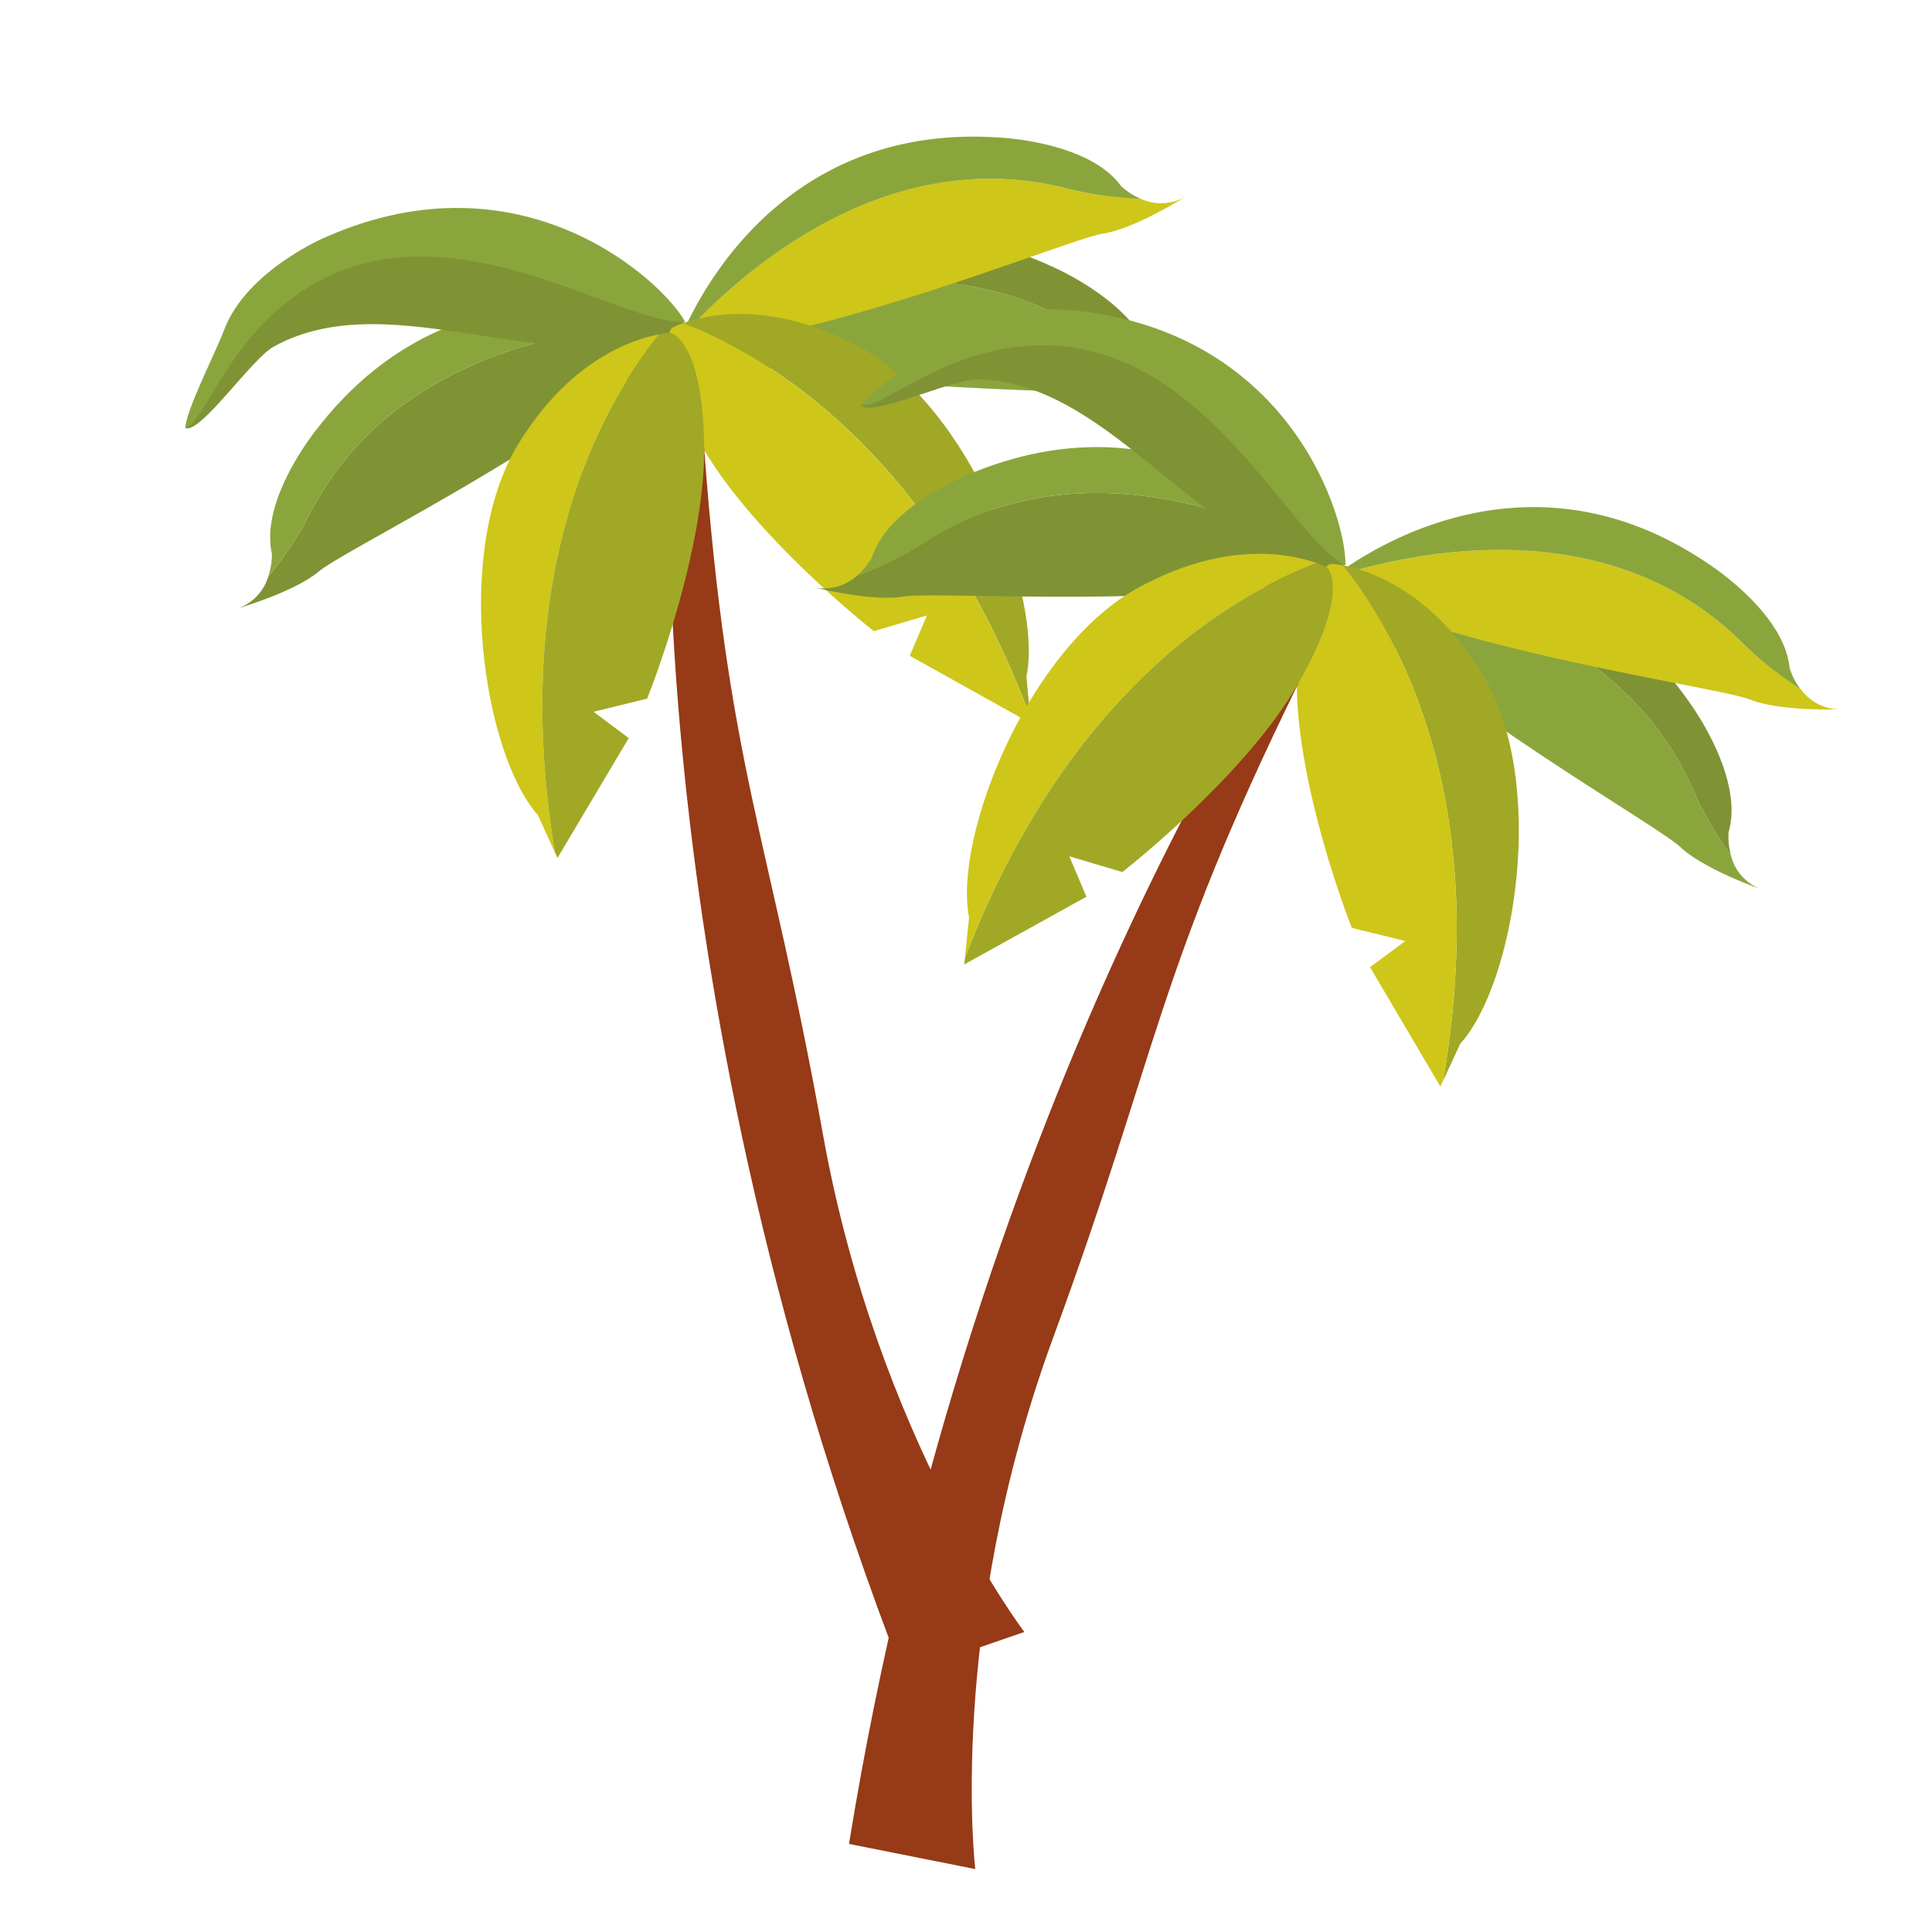 <svg id="图层_1" data-name="图层 1" xmlns="http://www.w3.org/2000/svg" viewBox="0 0 361 361"><defs><style>.cls-1{fill:#8ba53d;}.cls-2{fill:#7f9335;}.cls-3{fill:#cec619;}.cls-4{fill:#a1a826;}.cls-5{fill:#963a17;}</style></defs><title>我想要的2021终稿</title><path class="cls-1" d="M204.82,63.12a66.88,66.88,0,0,0,12.88,7.41,9,9,0,0,0,7.77,2.65c-3,.55-11.69,1.92-16.78.76-6.24-1.42-56.45-.45-81.93-9.18,0,0,.46-.56,1.36-1.49C141.15,56.72,175.86,42.86,204.82,63.12Z"/><path class="cls-2" d="M204.82,63.12c-29-20.26-63.67-6.4-76.7.15C134.27,56.9,160.73,33,197,50c0,0,15.54,6.78,18.13,17a13.1,13.1,0,0,0,2.6,3.57A66.88,66.88,0,0,1,204.82,63.12Z"/><path class="cls-3" d="M198.52,35a67.55,67.55,0,0,0,14.71,2.18,9.06,9.06,0,0,0,8.21-.38c-2.6,1.6-10.18,6.06-15.35,6.85-6.33,1-52.74,20.23-79.68,21.45,0,0,.23-.69.73-1.88C136.87,52.34,164.11,26.75,198.52,35Z"/><path class="cls-1" d="M198.52,35c-34.41-8.23-61.65,17.36-71.38,28.22,3.38-8.18,19.24-40.12,59.25-37.54,0,0,17,.61,23.1,9.12a13.35,13.35,0,0,0,3.74,2.38A67.55,67.55,0,0,1,198.52,35Z"/><path class="cls-2" d="M58.23,95.33A67.2,67.2,0,0,1,50.1,107.8a9,9,0,0,1-5.72,5.9c2.93-.88,11.29-3.61,15.3-7,4.91-4.11,50.09-26.12,68.85-45.5,0,0-.67-.29-1.89-.71C112.07,60.63,74.86,64.09,58.23,95.33Z"/><path class="cls-1" d="M58.23,95.33c16.63-31.24,53.84-34.7,68.41-34.8-8.36-2.87-42.78-12.16-67.35,19.54,0,0-10.78,13.11-8.49,23.36a13,13,0,0,1-.7,4.37A67.2,67.2,0,0,0,58.23,95.33Z"/><path class="cls-2" d="M53.59,50.63c-5.73,2.93-8.67,4-12.17,12.59C38.3,70.45,35.16,77,34.65,80,37.55,81,47,67.06,51.12,64.78c22.5-12.44,53.31,7.77,77.86-3.41,0,0-.52-.51-1.5-1.35C113.9,54.78,85.12,34.47,53.59,50.63Z"/><path class="cls-1" d="M52.63,57.24c27.17-22.74,61.94,3.44,75.42,2.93-4.26-7.73-30.49-32.07-67.2-15.86,0,0-14.7,6.16-18.93,17.24C40.15,66.18,34.56,77.08,34.65,80,38.08,78.72,41.67,66.43,52.63,57.24Z"/><path class="cls-4" d="M127.62,60.39c4.59-1.64,16.71-4.35,32.89,4.41,20.83,11.26,34.4,46.77,31.28,61.61l.71,7.56C173.92,84.29,143.47,66.49,127.62,60.39Z"/><path class="cls-3" d="M130.86,82.89c-9.83-17.37-5.27-21.65-5.27-21.65a16.37,16.37,0,0,1,2-.85c15.85,6.1,46.3,23.9,64.88,73.58l.11,1.16L170,122.54,173.2,115l-9.91,2.93S140.68,100.26,130.86,82.89Z"/><path class="cls-5" d="M125.57,70.71s-9,107.71,43.06,242.08l22.77-7.85S164,268.81,153.8,212.12,136,143.63,131.57,83.68Z"/><path class="cls-3" d="M123.15,62.48c-4.8.9-16.64,4.67-26.29,20.46-12.41,20.31-6.44,58.05,3.66,69.38l3.16,6.93C95,106.66,112.47,75.8,123.15,62.48Z"/><path class="cls-4" d="M131.57,83.68c-.16-20.07-6.25-21.48-6.25-21.48a15,15,0,0,0-2.17.28C112.47,75.8,95,106.66,103.68,159.25l.49,1.06,13.31-22.39L110.92,133l10-2.46S131.73,103.75,131.57,83.68Z"/><path class="cls-1" d="M316.08,146.94a66.88,66.88,0,0,0,7.35,12.89,9,9,0,0,0,5.36,6.21c-2.87-1-11.05-4.23-14.85-7.8-4.66-4.37-48.43-28.86-66-49.25,0,0,.69-.25,1.93-.6C264.43,109.3,301.37,114.82,316.08,146.94Z"/><path class="cls-2" d="M316.08,146.94c-14.71-32.12-51.65-37.64-66.19-38.55,8.52-2.4,43.44-9.76,66.06,23.25,0,0,10,13.68,7.05,23.79a13.11,13.11,0,0,0,.43,4.4A66.88,66.88,0,0,1,316.08,146.94Z"/><path class="cls-3" d="M324.87,119.43a66.93,66.93,0,0,0,11.59,9.3,9,9,0,0,0,7.26,3.81c-3.05.08-11.84.11-16.69-1.82-5.94-2.36-55.69-9.09-79.52-21.62,0,0,.54-.48,1.57-1.27C263,103.36,299.38,95,324.87,119.43Z"/><path class="cls-1" d="M324.87,119.43C299.38,95,263,103.36,249.08,107.83c7-5.35,36.87-25,70-2.57,0,0,14.31,9.08,15.31,19.54a13,13,0,0,0,2,3.93A66.93,66.93,0,0,1,324.87,119.43Z"/><path class="cls-2" d="M173.43,100.88a67.68,67.68,0,0,1-13.3,6.68,9.08,9.08,0,0,1-7.92,2.21c3,.71,11.56,2.57,16.71,1.69,6.31-1.07,56.38,2.68,82.35-4.62,0,0-.43-.58-1.27-1.56C237.39,98,203.57,82.25,173.43,100.88Z"/><path class="cls-1" d="M173.43,100.88c30.14-18.63,64-2.86,76.57,4.4-5.75-6.7-30.72-32.07-67.93-17.07,0,0-15.92,5.9-19.13,15.92a13.14,13.14,0,0,1-2.81,3.43A67.68,67.68,0,0,0,173.43,100.88Z"/><path class="cls-2" d="M192.05,59.89c-6.43-.35-9.52-.87-16.86,4.76-6.35,4.67-12.38,8.77-14.33,11.09,2,2.28,17.2-5,21.9-4.86,25.68.59,42,33.59,68.83,36.3,0,0-.18-.7-.61-1.92C241.93,93.89,227.39,61.82,192.05,59.89Z"/><path class="cls-1" d="M187.87,65.13c34.91-6,51.65,34.19,63.53,40.55.24-8.83-10.07-43.09-49.9-47.59,0,0-15.79-2.08-25,5.36-3.87,3.11-14.19,9.72-15.6,12.29C164.47,76.36,173.78,67.54,187.87,65.13Z"/><path class="cls-4" d="M250.92,105.65c4.79.9,16.6,4.67,26.12,20.39,12.26,20.24,6,57.78-4.2,69L269.63,202C278.73,149.65,261.49,118.92,250.92,105.65Z"/><path class="cls-3" d="M242.33,126.73c.32-20,6.41-21.37,6.41-21.37a16.44,16.44,0,0,1,2.18.29c10.57,13.27,27.81,44,18.71,96.31l-.49,1.06L256,180.72l6.59-4.89-10-2.45S242,146.7,242.33,126.73Z"/><path class="cls-5" d="M243.93,113.54s-62.22,88.57-85.29,231l23.59,4.7s-5.36-45.05,14.52-99.19,19.31-68.18,45.79-122.23Z"/><path class="cls-3" d="M246,105.2c-4.59-1.64-16.71-4.35-33,4.44-21,11.3-34.9,46.93-31.93,61.82l-.78,7.58C199.39,129.2,230.06,111.33,246,105.2Z"/><path class="cls-4" d="M242.54,127.78c10-17.43,5.48-21.72,5.48-21.72a14.82,14.82,0,0,0-2-.86c-15.95,6.13-46.62,24-65.72,73.84l-.12,1.16L203,167.56,199.81,160l9.9,2.94S232.54,145.21,242.54,127.78Z"/></svg>